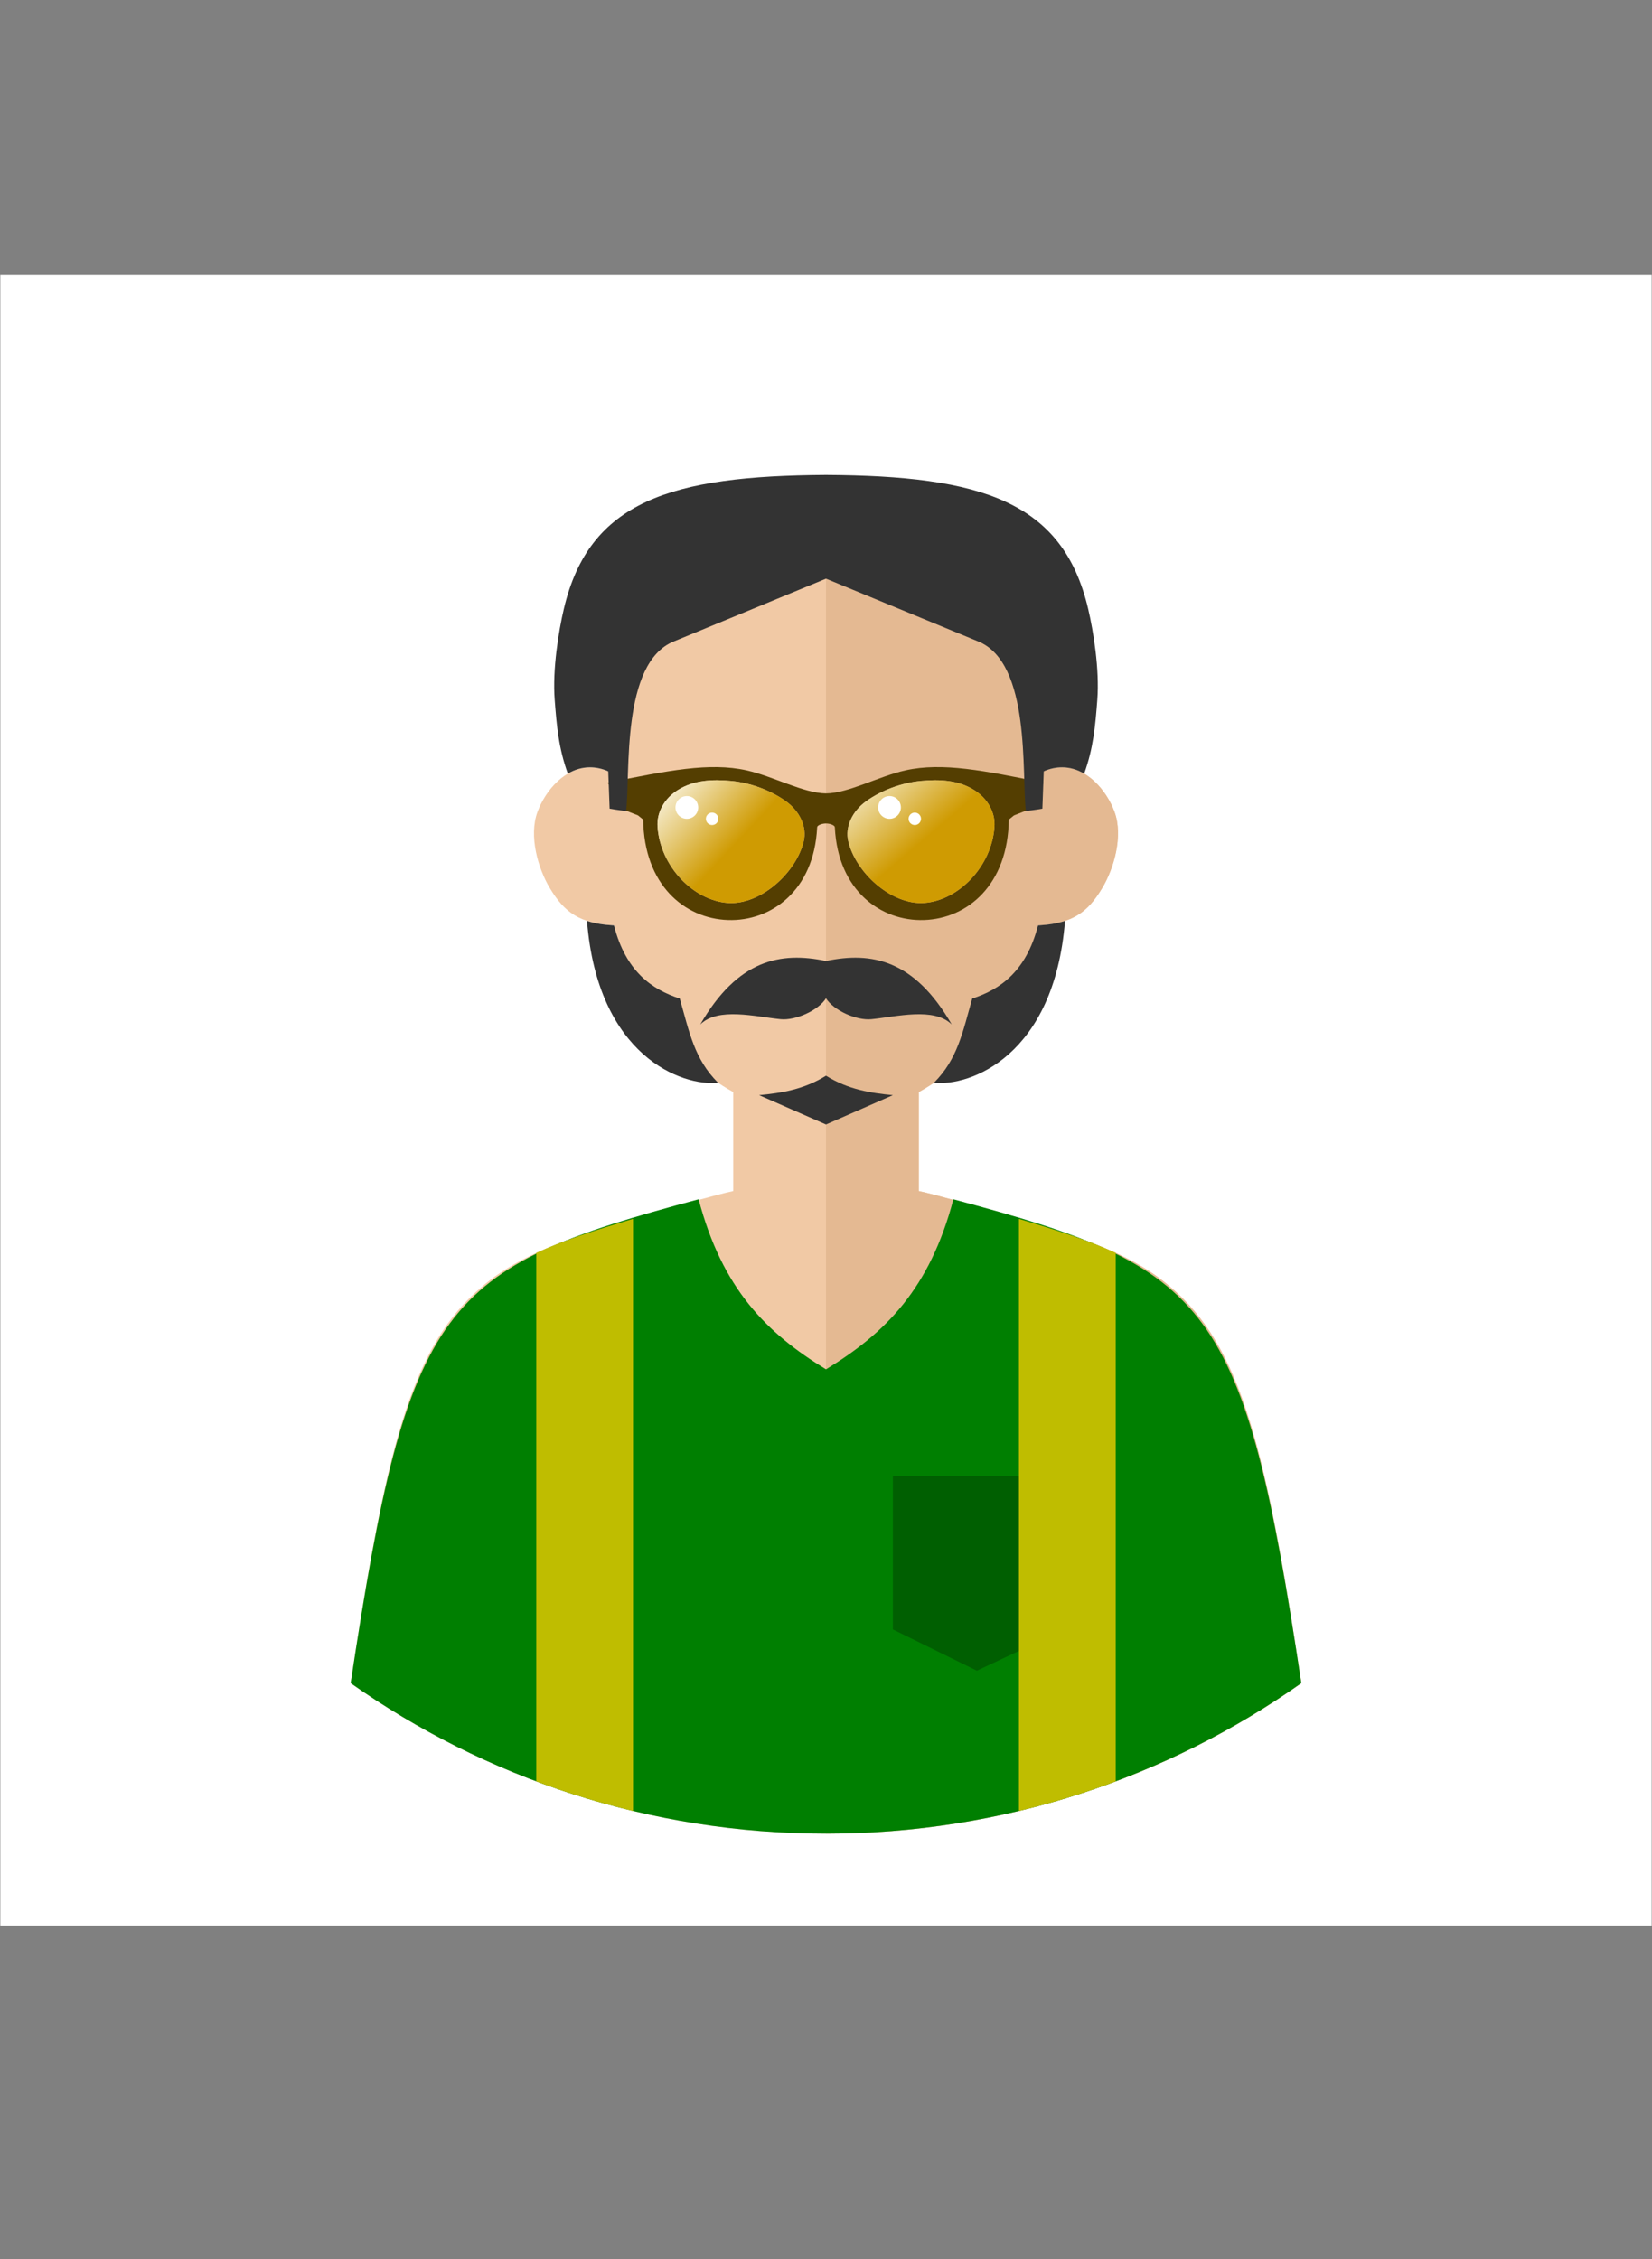 <svg fill="none" fill-rule="evenodd" stroke="black" stroke-width="0.501" stroke-linejoin="bevel" stroke-miterlimit="10" xmlns="http://www.w3.org/2000/svg" version="1.1" overflow="visible" viewBox="0 -305.637 223.456 305.637">
<rect x="0" y="-305.637" width="223.456" height="305.637" fill="#808080" stroke="none"/>
<defs><linearGradient id="LinearGradient" gradientUnits="userSpaceOnUse" x1="0" y1="0" x2="10.222" y2="-9.573" gradientTransform="translate(89.105 200.873)"><stop offset="0" stop-color="#ffffff"/><stop offset="1" stop-color="#cf9b02"/></linearGradient><linearGradient id="LinearGradient_1" gradientUnits="userSpaceOnUse" x1="0" y1="0" x2="9.759" y2="-11.429" gradientTransform="translate(114.37 202.729)"><stop offset="0" stop-color="#ffffff"/><stop offset="1" stop-color="#cf9b02"/></linearGradient></defs>
<g id="Layer 1" transform="scale(1 -1)">
<rect x="0.043" y="45.131" width="223.37" height="223.369" stroke="none" fill="#ffffff" stroke-linejoin="miter"/>
<g id="Group" stroke-linejoin="miter" stroke-linecap="round" stroke="none" stroke-width="0.25">
<path d="M 111.728,57.58 C 135.658,57.58 157.838,65.115 176.023,77.94 C 171.279,109.355 167.997,123.432 158.177,131.643 C 152.738,136.268 145.332,138.577 134.373,141.767 C 131.521,142.596 126.711,143.982 124.277,144.51 L 124.278,157.903 C 132.054,162.221 138.002,170.432 140.407,180.443 C 145.044,180.721 147.083,182.158 149.096,185.514 C 150.676,188.148 151.954,192.542 150.754,195.8 C 149.682,198.711 147.022,201.832 143.663,201.832 C 142.799,201.832 141.959,201.638 141.183,201.288 C 138.882,218.286 126.521,231.276 111.728,231.276 C 96.935,231.276 84.574,218.286 82.273,201.288 C 81.497,201.638 80.657,201.832 79.793,201.832 C 76.434,201.832 73.774,198.711 72.702,195.8 C 71.502,192.542 72.78,188.148 74.36,185.514 C 76.373,182.158 78.412,180.721 83.049,180.443 C 85.454,170.432 91.402,162.221 99.178,157.903 L 99.179,144.51 C 96.745,143.982 91.935,142.596 89.083,141.767 C 78.124,138.577 70.718,136.268 65.279,131.643 C 55.459,123.432 52.177,109.355 47.433,77.94 C 65.618,65.115 87.798,57.58 111.728,57.58 Z" fill="#f1c9a5" marker-start="none" marker-end="none"/>
<path d="M 111.728,57.58 C 135.658,57.58 157.838,65.115 176.023,77.94 C 171.279,109.355 167.997,123.432 158.177,131.643 C 152.738,136.268 145.332,138.577 134.373,141.767 C 131.521,142.596 126.711,143.982 124.277,144.51 L 124.278,157.903 C 132.054,162.221 138.002,170.432 140.407,180.443 C 145.044,180.721 147.083,182.158 149.096,185.514 C 150.676,188.148 151.954,192.542 150.754,195.8 C 149.682,198.711 147.022,201.832 143.663,201.832 C 142.799,201.832 141.959,201.638 141.183,201.288 C 138.882,218.286 126.521,231.276 111.728,231.276 L 111.728,57.58 Z" fill="#e4b992" marker-start="none" marker-end="none"/>
</g>
<g id="Group_1" stroke-linejoin="miter" stroke="none">
<path d="M 86.999,194.761 L 86.295,195.331 L 84.695,195.961 L 82.205,199.748 C 90.316,201.384 95.96,202.539 100.977,201.423 C 104.617,200.614 108.684,198.328 111.728,198.303 C 114.772,198.328 118.839,200.614 122.479,201.423 C 127.496,202.539 133.14,201.384 141.166,199.748 L 138.761,195.961 L 137.161,195.331 L 136.457,194.761 C 136.346,185.964 130.899,181.367 124.973,181.175 C 119.19,180.987 113.349,185.114 112.928,193.677 C 112.928,193.901 112.698,194.011 112.521,194.084 C 112.033,194.286 111.423,194.286 110.935,194.084 C 110.758,194.011 110.528,193.901 110.528,193.677 C 110.107,185.114 104.266,180.987 98.483,181.175 C 92.557,181.367 87.11,185.964 86.999,194.761 Z M 108.71,191.814 C 109.172,193.743 108.215,195.865 106.289,197.251 C 104.257,198.713 101.505,199.746 98.885,199.989 C 96.461,200.213 93.9,200.148 91.686,198.759 C 89.854,197.61 88.808,195.725 88.941,193.786 C 89.309,188.431 93.779,183.827 98.435,183.489 C 102.831,183.17 107.682,187.528 108.71,191.814 Z M 125.021,183.489 C 129.677,183.827 134.147,188.431 134.515,193.786 C 134.648,195.725 133.602,197.61 131.77,198.759 C 129.556,200.148 126.995,200.213 124.571,199.989 C 121.951,199.746 119.199,198.713 117.167,197.251 C 115.241,195.865 114.284,193.743 114.746,191.814 C 115.774,187.528 120.625,183.17 125.021,183.489 Z" fill="#543e01" marker-start="none" marker-end="none"/>
<g id="Group_2">
<path d="M 108.71,191.814 C 109.172,193.743 108.215,195.865 106.289,197.251 C 104.257,198.713 101.505,199.746 98.885,199.989 C 96.461,200.213 93.9,200.148 91.686,198.759 C 89.854,197.61 88.808,195.725 88.941,193.786 C 89.309,188.431 93.779,183.827 98.435,183.489 C 102.831,183.17 107.682,187.528 108.71,191.814 Z" marker-start="none" marker-end="none" fill="url(#LinearGradient)"/>
<ellipse cx="92.903" cy="196.406" rx="1.538" ry="1.538" fill="#ffffff"/>
<ellipse rx="0.84" ry="0.84" transform="translate(96.321 194.867) rotate(-90)" fill="#ffffff"/>
</g>
<g id="Group_3">
<path d="M 114.746,191.814 C 114.284,193.743 115.241,195.865 117.167,197.251 C 119.199,198.713 121.951,199.746 124.571,199.989 C 126.995,200.213 129.556,200.148 131.77,198.759 C 133.602,197.61 134.648,195.725 134.515,193.786 C 134.147,188.431 129.677,183.827 125.021,183.489 C 120.625,183.17 115.774,187.528 114.746,191.814 Z" marker-start="none" marker-end="none" fill="url(#LinearGradient_1)"/>
<ellipse cx="120.32" cy="196.406" rx="1.538" ry="1.538" fill="#ffffff"/>
<ellipse rx="0.84" ry="0.84" transform="translate(123.738 194.867) rotate(-90)" fill="#ffffff"/>
</g>
</g>
<g id="Group_4" stroke-linejoin="miter" stroke="none" fill="#333333">
<path d="M 83.049,180.443 C 84.655,174.178 88.217,171.775 91.949,170.551 C 93.254,165.962 93.925,162.366 97.122,159.165 C 92.283,158.635 80.856,162.732 79.399,181.061 C 80.416,180.727 81.607,180.529 83.049,180.443 Z" stroke-width="0.5" stroke-linecap="round" marker-start="none" marker-end="none"/>
<path d="M 140.407,180.443 C 138.801,174.178 135.239,171.775 131.507,170.551 C 130.202,165.962 129.531,162.366 126.334,159.165 C 131.173,158.635 142.6,162.732 144.057,181.061 C 143.04,180.727 141.849,180.529 140.407,180.443 Z" stroke-width="0.5" stroke-linecap="round" marker-start="none" marker-end="none"/>
<path d="M 111.728,153.516 L 102.68,157.484 C 105.696,157.774 108.712,158.237 111.728,160.115 C 114.744,158.237 117.76,157.774 120.776,157.484 L 111.728,153.516 Z" stroke-linecap="round" stroke-width="0.5" marker-start="none" marker-end="none"/>
<path d="M 128.736,167.045 C 126.334,169.423 121.256,168.093 117.862,167.757 C 115.853,167.558 112.755,168.946 111.728,170.59 C 110.701,168.946 107.603,167.558 105.594,167.757 C 102.2,168.093 97.122,169.423 94.72,167.045 C 99.812,175.835 105.562,176.916 111.728,175.632 C 117.894,176.916 123.644,175.835 128.736,167.045 Z" marker-start="none" marker-end="none"/>
<path d="M 111.728,241.383 C 90.777,241.263 79.708,237.866 76.271,223.279 C 75.556,220.242 74.721,215.096 75.029,210.991 C 75.289,207.52 75.571,204.354 76.809,200.98 C 77.712,201.511 78.717,201.832 79.793,201.832 C 80.657,201.832 81.497,201.638 82.273,201.288 L 82.46,196.24 C 83.496,196.054 84.291,195.977 84.695,195.917 C 85.278,200.914 83.975,215.934 91.121,218.854 L 111.728,227.35 L 132.335,218.854 C 139.481,215.934 138.178,200.914 138.761,195.917 C 139.165,195.977 139.96,196.054 140.996,196.24 L 141.183,201.288 C 141.959,201.638 142.799,201.832 143.663,201.832 C 144.739,201.832 145.744,201.511 146.647,200.98 C 147.885,204.354 148.167,207.52 148.427,210.991 C 148.735,215.096 147.9,220.242 147.185,223.279 C 143.748,237.866 132.679,241.263 111.728,241.383 Z" stroke-width="0.25" stroke-linecap="round" marker-start="none" marker-end="none"/>
</g>
<g id="Group_5" stroke-linejoin="miter" stroke-linecap="round" stroke="none" stroke-width="0.5">
<path d="M 47.433,77.94 C 55.243,129.649 59.626,134.081 94.497,143.395 C 97.685,131.328 103.629,125.335 111.728,120.392 C 119.827,125.335 125.771,131.328 128.959,143.395 C 163.829,134.081 168.212,129.649 176.022,77.94 C 157.837,65.115 135.657,57.58 111.728,57.58 C 87.798,57.58 65.618,65.115 47.433,77.94 Z" fill="#007f01" marker-start="none" marker-end="none"/>
<path d="M 120.776,105.945 L 120.776,85.208 L 132.136,79.624 L 144.025,85.208 L 144.025,105.945 L 120.776,105.945 Z" fill="#005f01" marker-start="none" marker-end="none"/>
<path d="M 137.826,140.751 C 142.984,139.216 147.279,137.817 150.917,136.142 L 150.917,64.654 C 146.669,63.061 142.299,61.719 137.826,60.648 L 137.826,140.751 Z M 72.537,64.653 L 72.537,136.142 C 76.173,137.817 80.467,139.215 85.626,140.751 L 85.626,60.648 C 81.153,61.719 76.784,63.06 72.537,64.653 Z" fill="#bfbd00" marker-start="none" marker-end="none"/>
</g>
</g>
</svg>
